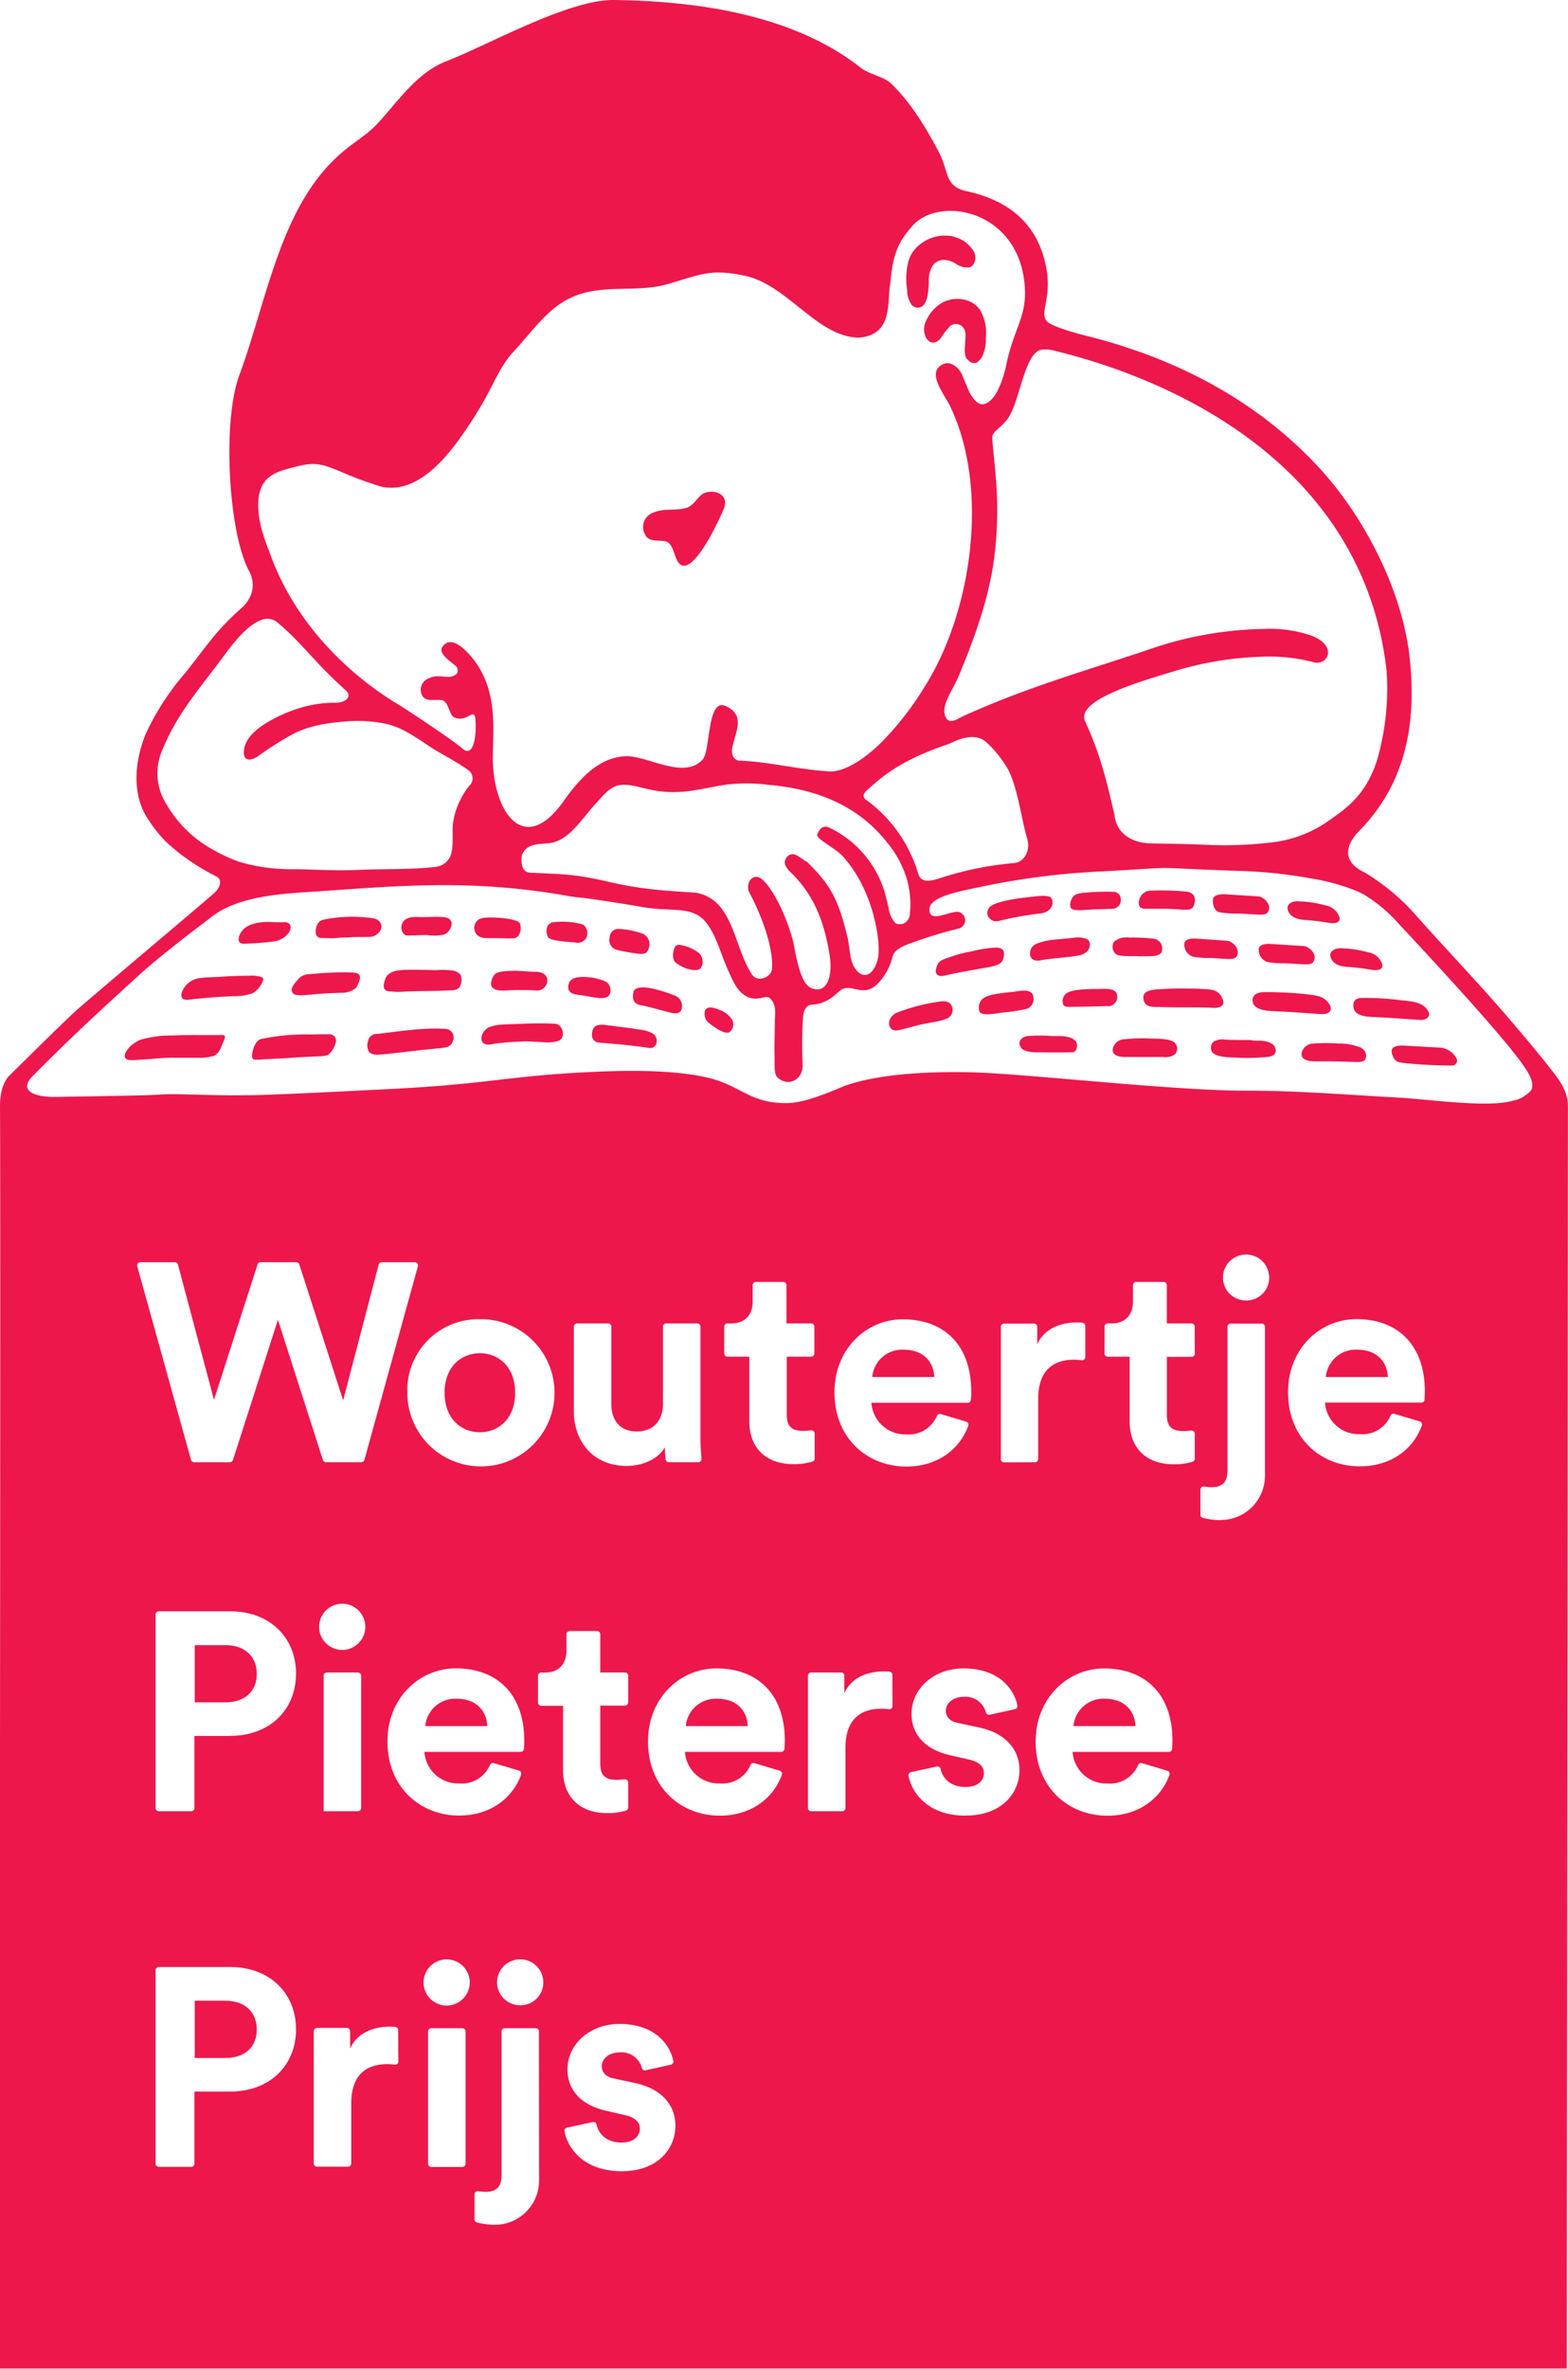 <svg id="Layer_1" data-name="Layer 1" xmlns="http://www.w3.org/2000/svg" viewBox="0 0 281.01 424.39"><defs><style>.cls-1{fill:#ed174c;}</style></defs><title>Artboard 1</title><path class="cls-1" d="M119.27,97c1.59.35,1.46,3.25,2.66,4.14,2.47,1.83,7.08-8.2,7.82-10.08.81-2.07-1-3.38-3.22-2.83-1.35.34-2,2.22-3.35,2.7-1.93.68-4.15,0-6.3,1a2.69,2.69,0,0,0-1.35,3.67C116.15,97.24,117.91,96.68,119.27,97Z"/><path class="cls-1" d="M168.9,54.21a7,7,0,0,0-3,3.44,3.35,3.35,0,0,0,.13,3c.88,1.21,2,.79,2.76-.33a11.93,11.93,0,0,1,1.49-1.91,1.67,1.67,0,0,1,2.68,1c.3,1.09-.45,4,.29,4.86,1.15,1.28,2,.93,2.81-.45a7.33,7.33,0,0,0,.62-2.62c0-.26,0-.52,0-.77a8.14,8.14,0,0,0-1-4.84,4.59,4.59,0,0,0-2.92-1.91A5.73,5.73,0,0,0,168.9,54.21Z"/><path class="cls-1" d="M163.37,54.6a1.44,1.44,0,0,0,1.51.47c.67-.17,1.06-1,1.28-1.71a16.39,16.39,0,0,0,.29-3.37,4.72,4.72,0,0,1,.9-2.68c1.24-1.16,2.63-.78,3.84-.14a3.57,3.57,0,0,0,2.51.74c1.07-.26,1.42-1.93.77-2.95a6.43,6.43,0,0,0-1.78-1.81,8.8,8.8,0,0,0-1.89-.79,7.11,7.11,0,0,0-6.34,1.79,5.67,5.67,0,0,0-1.76,3.08,12.75,12.75,0,0,0-.12,4.73A4.41,4.41,0,0,0,163.37,54.6Z"/><path class="cls-1" d="M258.33,187.71c-1.34-.08-4.46-.24-5.83-.33s-4.16-.4-2.67,2.27c.42.75,1.58.77,2.26.85a81.4,81.4,0,0,0,8.23.4.87.87,0,0,0,.63-1.4A3.75,3.75,0,0,0,258.33,187.71Z"/><path class="cls-1" d="M244.16,187.89a2.36,2.36,0,0,0-.33-.23l-.06,0a9.71,9.71,0,0,0-3.91-.69,29.06,29.06,0,0,0-4.46,0,2.16,2.16,0,0,0-2.05,1.41c-.59,1.78,1.84,1.78,2.46,1.78,1,0,1.45,0,2.41,0,1.13,0,3.31.06,4.48.1.65,0,1.49.09,1.9-.34A1.5,1.5,0,0,0,244.16,187.89Z"/><path class="cls-1" d="M225.17,186.45c-1,0-.63-.12-1.59-.12-1.13,0-2.92,0-4.07-.07a3,3,0,0,0-2,.36,1.45,1.45,0,0,0-.18,2,1.51,1.51,0,0,0,.26.23l.05,0c1.09.64,3.07.58,4.33.66a38.63,38.63,0,0,0,5.16-.14c.69-.06,1.63-.31,1.49-1.36C228.38,186.41,225.83,186.44,225.17,186.45Z"/><path class="cls-1" d="M210.34,186.64l-.05,0c-1.1-.62-3.08-.52-4.34-.58a29.05,29.05,0,0,0-4.46.14,2.16,2.16,0,0,0-2,1.46c-.54,1.79,1.88,1.73,2.5,1.71,1,0,1.45,0,2.41,0,1.13,0,2.92,0,4.07,0a3,3,0,0,0,2-.39,1.45,1.45,0,0,0,.14-2.05A1.5,1.5,0,0,0,210.34,186.64Z"/><path class="cls-1" d="M225.61,169.86a2.26,2.26,0,0,0,1.54,2.5,15,15,0,0,0,3,.22c.72,0,3.31.22,4,.19.49,0,1.11-.06,1.35-.67.52-1.31-1-2.55-1.82-2.6l-6.16-.39C226.75,169.07,225.78,169.28,225.61,169.86Z"/><path class="cls-1" d="M212.27,168.91a2.26,2.26,0,0,0,1.54,2.5,15,15,0,0,0,3,.22c.72,0,2.85.22,3.57.19.49,0,1.11-.06,1.35-.67.52-1.31-1-2.55-1.82-2.6s-4.76-.34-5.69-.39S212.44,168.33,212.27,168.91Z"/><path class="cls-1" d="M199.43,169.27s0,0,0,.05a1.6,1.6,0,0,0,.67,1.69c.81.42,2.81.25,3.65.3s2,0,2.69,0c.49,0,1.5-.16,1.74-.75a1.77,1.77,0,0,0-1.33-2.37,33,33,0,0,0-4.49-.21,3.54,3.54,0,0,0-2.61.65A1,1,0,0,0,199.43,169.27Z"/><path class="cls-1" d="M81.28,173.91a15.43,15.43,0,0,0-3.17-.09c-5.55-.14-7.33-.16-8.35.64a1.82,1.82,0,0,0-.63.72c-.46,1.13-.6,2.17.34,2.39a13.71,13.71,0,0,0,2.8.1c2.09-.11,3.39-.09,5.74-.14.74,0,1.57-.05,2.31-.08.55,0,1.57,0,2-.54l0,0a2.5,2.5,0,0,0,.21-2.29A2.4,2.4,0,0,0,81.28,173.91Z"/><path class="cls-1" d="M47.19,175.5a.44.44,0,0,0-.3-.42,5.42,5.42,0,0,0-2.24-.26c-2,0-3.63.07-5.49.21-.85.06-2.14.05-3.17.19a3.94,3.94,0,0,0-2.54,1.19c-.7.69-1.38,2.15-.59,2.59a1.48,1.48,0,0,0,.89.11c2.76-.3,5.48-.54,8.16-.63a9.83,9.83,0,0,0,3.36-.53A4.29,4.29,0,0,0,47.19,175.5Z"/><path class="cls-1" d="M62.32,174.22c-.87-.06-4.76.09-5.62.21-.39.05-1.4.08-1.78.17a2.45,2.45,0,0,0-1.54.91c-.62.77-1.53,1.61-.89,2.43.52.67,2.58.28,4.92.11,1.58-.12,2.89-.15,3.67-.18a4.12,4.12,0,0,0,2.61-.77c.35-.32,1.09-1.84.72-2.4S63,174.27,62.32,174.22Z"/><path class="cls-1" d="M72.53,167.48a.92.92,0,0,0,.51.13c1.14,0,2.28-.09,3.41-.09a8.87,8.87,0,0,0,3.14-.08c1.23-.45,2.34-2.95-.13-3.13-1.3-.09-2.61,0-3.91,0-1,0-2.28-.17-3.11.61A1.74,1.74,0,0,0,72.53,167.48Z"/><path class="cls-1" d="M59.21,185.3c-1.13,0-2.26,0-3.39.05a38.25,38.25,0,0,0-9,.8c-.9.22-1.41,1.4-1.59,2.47s.14,1.26.62,1.23l.83,0c2.16-.18,3.44-.16,5.61-.34,1.64-.13,3-.15,4.65-.25a6.07,6.07,0,0,0,1.85-.25,4.2,4.2,0,0,0,1.36-2.17A1.16,1.16,0,0,0,59.21,185.3Z"/><path class="cls-1" d="M80,184.36c-4.3-.39-10.52.75-12.52.88a1.58,1.58,0,0,0-1.55,1.41,2.17,2.17,0,0,0,.3,1.92,2,2,0,0,0,1.09.38c1,.12,7.45-.81,11.34-1.13.27,0,.62-.07,1.21-.17a1.66,1.66,0,0,0,1.33-1.24A1.51,1.51,0,0,0,80,184.36Z"/><path class="cls-1" d="M116.8,185.08c-1.26-.66-2.28-.56-3.59-.84l-3.93-.5c-1.39-.15-3.23-.65-3.19,1.81a1.32,1.32,0,0,0,1,1.21l.82.09c3,.23,5.21.44,8.41.9,1.57.23,1.69-1.78.86-2.42A2.65,2.65,0,0,0,116.8,185.08Z"/><path class="cls-1" d="M121,178.39c-3.36-1.31-6.74-2.12-7.43-.83-.37,1.39-.05,2.34,1.33,2.55.89.13,3.28.81,5.18,1.3,1.36.35,2.07.06,2.14-1A2,2,0,0,0,121,178.39Z"/><path class="cls-1" d="M99.58,183.43a59.06,59.06,0,0,0-6.09,0h-.24c-1.7.14-4-.06-5.6.62s-2.19,3.5.37,3.06l.49-.1a50,50,0,0,1,5-.41c1.21-.08,2.42.07,3.62.1a6.94,6.94,0,0,0,3-.23C101.45,185.92,100.88,183.59,99.58,183.43Z"/><path class="cls-1" d="M109.41,177.4a1.74,1.74,0,0,0-1-1.61,10.49,10.49,0,0,0-3.49-.74c-1.63-.09-2.7.26-3,1.19-.37,1.42.47,1.84,1.71,2C106.37,178.55,109.43,179.75,109.41,177.4Z"/><path class="cls-1" d="M121.72,169.27a.79.79,0,0,0-.52.14c-.62.43-.85,2.46-.16,3a6.16,6.16,0,0,0,3.31,1.39c.39,0,.94,0,1.22-.33a2.12,2.12,0,0,0-.32-2.73A7.6,7.6,0,0,0,121.72,169.27Z"/><path class="cls-1" d="M104.95,168.22a1.88,1.88,0,0,0-.45-2.57,13.3,13.3,0,0,0-5.58-.38,1.46,1.46,0,0,0-.73.53,1.14,1.14,0,0,0-.13.31,2.21,2.21,0,0,0,.14,1.76c.39.79,4.22.89,4.92,1A1.8,1.8,0,0,0,104.95,168.22Z"/><path class="cls-1" d="M110.75,170.23a33.35,33.35,0,0,0,4,.68c1,0,1.33-.24,1.56-1.21a2,2,0,0,0-1.28-2.47,14.57,14.57,0,0,0-4.13-.8,1.56,1.56,0,0,0-1.64,1.54A1.81,1.81,0,0,0,110.75,170.23Z"/><path class="cls-1" d="M68,165.09a2,2,0,0,0-1.12-.56,25.6,25.6,0,0,0-8.76.21,1.93,1.93,0,0,0-.88.38,2.59,2.59,0,0,0-.61,2.28c.33.69.64.64,1.47.67.06,0,1.77.06,2.07,0,1-.11,1.54-.07,2.53-.15s2.77,0,3.77-.08C67.6,167.74,69.05,166.32,68,165.09Z"/><path class="cls-1" d="M39.63,185.43c-2.55.07-5.91-.05-8.6.09a20.31,20.31,0,0,0-5.85.76A6,6,0,0,0,23,187.83c-.35.46-.87,1.21-.54,1.72s1.19.41,2.88.3c2-.12,4-.38,6-.34,2.38,0,5,0,5,0a8.6,8.6,0,0,0,2.08-.37,3.07,3.07,0,0,0,1.15-1.35C40.24,186,40.82,185.4,39.63,185.43Z"/><path class="cls-1" d="M44,169.07,45.6,169c1.25-.08,2.51-.18,3.8-.38A3.84,3.84,0,0,0,51.82,167c.71-1.17-.08-1.83-.86-1.78-1.89.13-3.55-.33-5.63.33a4.11,4.11,0,0,0-1.76,1c-.73.77-1.11,2-.52,2.38A1.52,1.52,0,0,0,44,169.07Z"/><path class="cls-1" d="M88.08,175.72c-.38,1.35.67,1.87,2.57,1.74a43.37,43.37,0,0,1,5.51,0c1.59.12,2.72-2,1.27-3a2.45,2.45,0,0,0-1.41-.34c-.84,0-2.87-.2-3.72-.19C89.29,174,88.54,174.09,88.08,175.72Z"/><path class="cls-1" d="M90.16,168.1a16.93,16.93,0,0,0,2,0,1.21,1.21,0,0,0,.81-.54,2.48,2.48,0,0,0,.22-2.09c-.37-1-5.4-1.25-6.63-1A1.75,1.75,0,0,0,85,166.32c.11,1.44,1.23,1.73,2.28,1.75C88.06,168.09,89.34,168.07,90.16,168.1Z"/><path class="cls-1" d="M129.11,181c-.25-.11-.61-.25-.84-.32-1-.32-2-.27-2,.86,0,1.32.58,1.64,2,2.63.5.36,1.78,1.06,2.4.8a1.74,1.74,0,0,0,.48-2.36A4.43,4.43,0,0,0,129.11,181Z"/><path class="cls-1" d="M254.44,182.73c1.15.07,2.15-.55,1.42-1.73-1.06-1.7-3.62-1.61-5.32-1.86a51.93,51.93,0,0,0-6.33-.35c-1.1,0-1.82.39-1.64,1.69.24,1.72,2.76,1.69,4,1.75,2.73.13,5,.32,7.74.49Z"/><path class="cls-1" d="M236.84,181.69c1.15.07,2.15-.55,1.42-1.73-1.06-1.7-2.69-1.61-4.4-1.86a68.18,68.18,0,0,0-7.26-.35c-1.1,0-2.28.39-2.11,1.69.24,1.72,3.22,1.69,4.42,1.75,2.73.13,5,.32,7.74.49Z"/><path class="cls-1" d="M217.4,180.57c1.15.07,2.22-.36,1.74-1.53-.68-1.68-1.83-1.78-3.56-1.85a64.89,64.89,0,0,0-8.55.1c-1.09.13-2.28.39-2.11,1.69.24,1.72,2,1.38,3.18,1.44,2.73.13,6.39,0,9.12.14Z"/><path class="cls-1" d="M238.5,171.59c.44,1.31,2,1.59,3.08,1.65a42,42,0,0,1,4.24.51c1.43.21,2.1-.18,1.9-1a3.18,3.18,0,0,0-2.47-2.12,21.4,21.4,0,0,0-4.82-.74C239.42,169.84,238.06,170.29,238.5,171.59Z"/><path class="cls-1" d="M168.17,179.48a34,34,0,0,0-7.55,2,2.32,2.32,0,0,0-1.16,1.21c-.41,1.12.22,2.13,1.44,1.9,1.55-.3,2.5-.65,4-1,.77-.19,2.13-.4,2.9-.56a8.51,8.51,0,0,0,2.05-.61,1.68,1.68,0,0,0,.47-2.57C169.91,179.45,169.4,179.28,168.17,179.48Z"/><path class="cls-1" d="M179.77,171.85c.51-1.69-.22-2-1.14-2.08a20.36,20.36,0,0,0-4.47.68,20.9,20.9,0,0,0-3.83,1c-.79.29-2,.51-2.34,1.42-.56,1.3-.28,2,.82,2a8.84,8.84,0,0,0,1.33-.28c1.62-.34,4.28-.83,5.94-1.11C178,173.16,179.45,172.92,179.77,171.85Z"/><path class="cls-1" d="M200,177.78c-.63-.81-2.36-.58-3.41-.59-1.79,0-5,.06-5.71,1a1.76,1.76,0,0,0-.32,1.83c.3.43.65.37,1.49.36,2.44,0,4-.07,6.33-.12A1.65,1.65,0,0,0,200,177.78Z"/><path class="cls-1" d="M192.57,168c-1.2.14-2.77.25-4,.39a10.38,10.38,0,0,0-3.07.81,1.9,1.9,0,0,0-.9,1.84c.1,1,1.07,1.2,2,1s2.8-.37,3.88-.48l1.28-.14c.57-.07,1.15-.16,1.72-.26a3,3,0,0,0,1.06-.48c.9-.56,1.09-2,.25-2.43A4.23,4.23,0,0,0,192.57,168Z"/><path class="cls-1" d="M218.63,163.46a18.84,18.84,0,0,0,3.36.22c.72,0,3.31.22,4,.19.49,0,1.11-.06,1.35-.67.52-1.31-1-2.55-1.82-2.6l-6.16-.39c-.8,0-1.77.16-1.94.75C217.23,161.73,217.5,163.24,218.63,163.46Z"/><path class="cls-1" d="M205.29,162.82c.92,0,2.77,0,3.62,0,1.39,0,2.93.21,3.66.17.49,0,1.12-.08,1.36-.69.52-1.31.13-2.4-1.32-2.55a43.82,43.82,0,0,0-6.19-.18,2.15,2.15,0,0,0-2.14,1.31C204,161.63,203.81,162.84,205.29,162.82Z"/><path class="cls-1" d="M192.26,162.93c.69.29,2.26.06,3.91,0,.73,0,2.25-.08,3-.09a1.69,1.69,0,0,0,1.53-.82c.52-1.28-.22-2.16-1-2.23a40.32,40.32,0,0,0-4.93.12,6.7,6.7,0,0,0-1.9.32,1.61,1.61,0,0,0-.82.85C191.69,161.9,191.64,162.68,192.26,162.93Z"/><path class="cls-1" d="M233.91,164.83a41.94,41.94,0,0,1,4.24.51c1.43.21,2.1-.18,1.9-1a3.18,3.18,0,0,0-2.47-2.12,21.4,21.4,0,0,0-4.82-.74c-1-.09-2.36.36-1.93,1.66S232.85,164.77,233.91,164.83Z"/><path class="cls-1" d="M179,165a60.16,60.16,0,0,1,7.32-1.33c1.47-.1,2.67-1.12,2.2-2.59-.27-.84-2.19-.59-4.75-.28-1.59.19-4.57.6-5.91,1.37A1.54,1.54,0,0,0,177,164,1.68,1.68,0,0,0,179,165Z"/><path class="cls-1" d="M188.49,185.62a27.55,27.55,0,0,0-4.32,0c-1.1.18-1.91,1-1.19,2.08.43.66,1.78.82,2.53.83,0,0,4.09.06,6.63,0,1,0,1-1.53.68-1.94C191.84,185.4,189.69,185.66,188.49,185.62Z"/><path class="cls-1" d="M185.2,178.67c-.11-1.63-2.31-1.15-3.35-1-3.18.32-5.15.57-5.95,1.48a2.24,2.24,0,0,0-.35,2.15c.61.81,3.13.22,4,.13a35,35,0,0,0,4.28-.64A1.81,1.81,0,0,0,185.2,178.67Z"/><path class="cls-1" d="M86,256.61c3.29,0,6.32-2.38,6.32-7.08s-3-7.08-6.32-7.08-6.32,2.38-6.32,7.08S82.69,256.61,86,256.61Z"/><path class="cls-1" d="M128.47,304.35a5.38,5.38,0,0,0-5.56,4.9H134C133.93,306.78,132.31,304.35,128.47,304.35Z"/><path class="cls-1" d="M281,198.32c0-3.09-1.68-5-3.7-7.57s-6.41-7.8-9.83-11.66c-4.08-4.6-9.39-10.24-13.4-14.75a39.18,39.18,0,0,0-9.46-8c-4.88-2.3-2.75-5.69-1.07-7.41,7.19-7.33,10.55-17,9.13-30.79-1.3-12.57-8.4-25.76-16.09-34.15-11.39-12.43-26-19.71-40.89-23.57-1.29-.33-7.51-1.83-8.18-3-1.16-1.44,1-4.06,0-9.41-1.66-8.93-8-12.38-14.3-13.76-4-.88-3.06-3.44-5-7.09-2.38-4.5-5.05-8.86-8.53-12.21-1.29-1.24-4-1.66-5.41-2.8C142.1,2.53,124.64.18,110,0c-8.11-.1-22.5,8.06-30.08,11-5.13,2-8.38,6.89-12.19,11.06-1.83,2-4.1,3.29-6.13,5C50.32,36.36,48,53.39,42.87,67.28c-3.07,8.33-1.9,28.22,1.75,35,.25.46,2.07,3.7-1.53,6.84-4.44,3.89-6.2,6.85-9.85,11.39a46.68,46.68,0,0,0-7.1,10.93c-2,4.84-2.6,10.92.41,15.35a24.2,24.2,0,0,0,3.4,4.22,38.59,38.59,0,0,0,8.79,6c1.27.6.63,2.17-.44,3.08C33.78,164,17.74,177.47,13.9,180.84,12,182.48,4.44,190,1.7,192.69.08,194.31,0,197.3,0,198c.15,29.6-.13,176.67,0,226.35H280.79ZM186.71,62.65a6.2,6.2,0,0,1,2.26.18c25.29,6.2,55.65,22.78,59.53,57.38A46.33,46.33,0,0,1,246.85,136c-2.06,6.62-5.76,8.93-8.8,11.1a22.06,22.06,0,0,1-9.52,3.75,70.22,70.22,0,0,1-11.62.54c-3.55-.17-7-.22-10.59-.28-3.74-.07-6.28-2-6.58-5.08-1.52-6.58-2.6-10.94-5.28-16.82-1.74-3.81,10.22-7.19,15.59-8.84a60.3,60.3,0,0,1,16.07-2.71,31.3,31.3,0,0,1,9.34,1c2.46.65,4.41-2.94-.48-4.8a23.1,23.1,0,0,0-8.45-1.18,66.07,66.07,0,0,0-20.62,3.68c-11.69,3.94-22,6.8-33.4,12-.71.33-2.08,1.33-2.79.48-1.55-1.87,1-5.12,2-7.51,2.79-6.61,5.56-14.18,6.46-21.44a67.5,67.5,0,0,0,.49-11.07c-.14-3.46-.62-7.45-.85-10.21-.12-1.41,1.52-1.74,2.89-3.76C182.82,71.72,183.66,63,186.71,62.65ZM151.54,154c5.11,6,6.33,14.91,5.83,17.51s-2.09,4-3.58,2.64-1.38-3.53-1.83-5.91c-1.66-7-3-9.61-7.39-13.88-1.21-.55-2.22-2-3.43-.94-1.21,1.28.12,2.45.88,3.18,4.54,4.57,5.93,9.9,6.71,14.86.49,3.68-.64,6.78-3.43,5.52-1.75-.79-2.47-4.87-3.06-7.81-.67-3.3-3.18-9.38-5.58-11.56-1.44-1.31-2.9.13-2.53,1.84.13.58.84,1.47,2.2,4.85,1.53,3.81,2.24,7.24,2,9.43-.15,1.28-2.47,2.38-3.53.91-3.33-4.94-3.27-13.42-10-14.68-4.39-.37-9.18-.38-16.46-2.14-5.75-1.28-7.47-1.16-13.47-1.48-1.36-.18-1.51-1.65-1.36-3.11,1.11-2.68,4-1.72,5.95-2.39,3-1,4.89-4.24,7.16-6.69,1.09-1.18,2.18-2.63,3.58-3.24,1.64-.72,3.87,0,5.55.39a20.51,20.51,0,0,0,7.38.47c2.39-.27,4.74-.86,7.12-1.21a31.14,31.14,0,0,1,7.43.05c7.84.68,15.73,3.23,21.35,10.39a18.91,18.91,0,0,1,3.43,6.28,16.5,16.5,0,0,1,.61,6.36,2.06,2.06,0,0,1-1.08,1.81c-.39.17-1.33.21-1.58-.13a5.18,5.18,0,0,1-1.17-2.65c-.07-.34-.56-2.46-.68-2.79A18.85,18.85,0,0,0,149,148.47c-1-.56-1.85-.59-2.46.87C145.77,150.26,150.17,152,151.54,154Zm3.86-10.55c-1.51-1,.1-1.92.86-2.65,4.08-3.66,8.12-5.56,14-7.6,1.81-.91,4.62-1.91,6.44-.27a19.85,19.85,0,0,1,4,5c1.77,3.53,2.26,8.52,3.42,12.44.57,2-.57,4.07-2.3,4.25a59.36,59.36,0,0,0-13.16,2.65c-1.56.5-3.54,1.14-4.09-.7A25.12,25.12,0,0,0,155.4,143.43ZM46.34,89.32a8,8,0,0,1,.15-.93c.81-3.55,3.86-4.07,6.72-4.82,3.4-.89,4.73-.34,8,1a67.7,67.7,0,0,0,7,2.59c5.41,1.28,10.08-3.13,13.51-7.68a73.86,73.86,0,0,0,5-7.65c1.64-2.86,3-6.31,5.15-8.64,3.53-3.78,6.06-7.7,10.19-9.73,5.68-2.79,11.84-.88,17.63-2.57,6-1.75,7.66-2.76,13.73-1.5,7.74,1.6,13.06,11.1,20.59,11.1,6.18-.55,4.92-6.59,5.52-9.52.46-5.31,1.31-7.5,4.08-10.6,4.84-5.29,18.7-2.77,20,10.41.59,5.87-1.86,7.76-3.28,14.62a18.91,18.91,0,0,1-1.6,4.7c-.87,1.65-2.48,3.19-3.85,1.77a4.91,4.91,0,0,1-.93-1.24,5.5,5.5,0,0,1-.55-1.13c-.31-.83-.64-1.42-1-2.44-.63-1.22-2.06-2.57-3.59-1.7-2.78,1.44.49,5.39,1.45,7.38,7.15,14.89,3.9,37-4.6,50.38a55,55,0,0,1-7.62,9.8c-2.32,2.33-6.28,5.49-9.54,5.28-5.25-.32-10.4-1.64-15.65-1.91a1.43,1.43,0,0,1-1.61-1.23,2.56,2.56,0,0,1,0-1.1c.51-2.79,2.45-5.71-1.08-7.42s-2.74,7.87-4.24,9.54c-3.38,3.75-10.13-.87-14-.59-4.73.35-8.06,4-11,8.16-7.09,9.92-12.55,1.69-12.6-7.76,0-5.4,1.23-13.5-5-19.43-1.47-1.41-3-2-4-.62-.95,1.24,1.61,2.79,2.4,3.52l.11.11c.22.34.33,1-.08,1.34-1.52,1.12-2.93-.26-4.91.73a2.16,2.16,0,0,0-1.21,3c.58,1.28,2.2.73,3.45.89,1.47.19,1.27,2.77,2.49,3.18,2.24.76,3.3-1.78,3.62.07.29,3.89-.53,7-2.29,5.45s-10.28-7.19-11.68-8c-8.61-5.23-18.51-14.43-23-27.42C47.07,95.86,46,92.48,46.34,89.32Zm-8.18,62.91A21.63,21.63,0,0,1,29.78,144a10.28,10.28,0,0,1-.61-9.79c2.6-6.45,6.91-11.21,10.79-16.49,1.88-2.56,6.57-8.95,9.81-6.16,4.69,4,6.48,7,12.06,12,1.54,1.37-.08,2.31-1.54,2.35a21.24,21.24,0,0,0-5.31.59,26.71,26.71,0,0,0-6.9,2.82c-1.65.95-3.89,2.61-4.3,4.72s.73,2.55,2.43,1.47a57.1,57.1,0,0,1,6.15-3.92c3.19-1.66,6.32-2.06,9.8-2.35a25.18,25.18,0,0,1,7,.44c2.76.62,4.91,2.11,7.74,4,2.39,1.57,4.89,2.72,7.21,4.44a1.83,1.83,0,0,1,.29,2.33,12.46,12.46,0,0,0-1.93,2.91,13.41,13.41,0,0,0-1.31,4.31c-.12,1.51.09,3.13-.18,4.66a3.27,3.27,0,0,1-3.09,3c-4.22.49-9.29.33-13.64.52-4.83.22-8.26-.14-12.46-.12a32.36,32.36,0,0,1-8.87-1.31A28.29,28.29,0,0,1,38.16,152.23Zm-13,73.91h6.17a.58.58,0,0,1,.56.43l6.46,24.23,7.81-24.26a.58.58,0,0,1,.55-.4h6.38a.58.58,0,0,1,.55.4l7.86,24.36,6.36-24.33a.58.58,0,0,1,.56-.43h5.91a.58.58,0,0,1,.56.74l-9.58,34.67a.58.58,0,0,1-.56.43H58.42a.58.58,0,0,1-.55-.4l-8.06-25.12-8.06,25.12a.58.58,0,0,1-.55.4H34.79a.58.58,0,0,1-.56-.43l-9.63-34.67A.58.58,0,0,1,25.15,226.14ZM86,236.35a13.19,13.19,0,1,1-13,13.19A12.74,12.74,0,0,1,86,236.35ZM61.33,295.61a4.14,4.14,0,1,1,4.14-4.09A4.15,4.15,0,0,1,61.33,295.61Zm3.39,4.62v23.7a.58.58,0,0,1-.58.58H58V300.23a.58.58,0,0,1,.58-.58h5.56A.58.58,0,0,1,64.72,300.23Zm-23.45,74.5H34.85v12.91a.58.58,0,0,1-.58.58H28.46a.58.58,0,0,1-.58-.58V353a.58.58,0,0,1,.58-.58H41.27c7.08,0,11.78,4.7,11.78,11.17S48.34,374.73,41.27,374.73Zm0-63.71H34.85v12.91a.58.58,0,0,1-.58.58H28.46a.58.58,0,0,1-.58-.58V289.27a.58.58,0,0,1,.58-.58H41.27c7.08,0,11.78,4.7,11.78,11.17S48.34,311,41.27,311Zm30.12,58.32a.58.58,0,0,1-.66.57,10,10,0,0,0-1.36-.09c-3.44,0-6.42,1.67-6.42,7v10.79a.58.58,0,0,1-.58.58H56.81a.58.58,0,0,1-.58-.58v-23.7a.58.58,0,0,1,.58-.58h5.36a.58.58,0,0,1,.58.58V367c1.52-3.29,5-3.89,7.08-3.89.36,0,.7,0,1,.05a.58.58,0,0,1,.53.58ZM69.44,312c0-7.93,5.86-13.09,12.23-13.09,7.68,0,12.28,4.9,12.28,12.89,0,.56,0,1.13-.06,1.53a.58.58,0,0,1-.58.54H76.06a6.06,6.06,0,0,0,6.27,5.66,5.47,5.47,0,0,0,5.48-3.33.57.57,0,0,1,.69-.31L93,317.22a.58.58,0,0,1,.39.74c-1.43,4-5.29,7.32-11.14,7.32C75.46,325.28,69.44,320.37,69.44,312Zm14,75.66a.58.58,0,0,1-.58.58H77.3a.58.58,0,0,1-.58-.58v-23.7a.58.58,0,0,1,.58-.58h5.56a.58.58,0,0,1,.58.58Zm-3.39-28.33a4.14,4.14,0,1,1,4.14-4.09A4.15,4.15,0,0,1,80.06,359.32ZM96.61,390.6a7.93,7.93,0,0,1-7.91,8,13,13,0,0,1-3.23-.41.58.58,0,0,1-.43-.56v-4.48a.58.58,0,0,1,.68-.57,8.24,8.24,0,0,0,1.39.11c2,0,2.78-1.11,2.78-2.93v-25.8a.58.58,0,0,1,.58-.58H96a.58.58,0,0,1,.58.58Zm-3.39-31.33a4.12,4.12,0,0,1-4.14-4.09,4.14,4.14,0,1,1,8.29,0A4.09,4.09,0,0,1,93.22,359.27ZM97,305.62a.58.58,0,0,1-.58-.58v-4.8a.58.58,0,0,1,.58-.58h.68c2.63,0,3.84-1.72,3.84-3.94V292.8a.58.58,0,0,1,.58-.58H107a.58.58,0,0,1,.58.58v6.85H112a.58.58,0,0,1,.58.58V305a.58.58,0,0,1-.58.58h-4.42V316c0,2.17,1,2.88,2.93,2.88a12.26,12.26,0,0,0,1.42-.09.58.58,0,0,1,.65.58v4.46a.57.57,0,0,1-.39.55,10.9,10.9,0,0,1-3.4.46c-4.85,0-7.88-2.88-7.88-7.68V305.62Zm17.11-49.15c3,0,4.7-2,4.7-4.9V237.69a.58.58,0,0,1,.58-.58h5.56a.58.58,0,0,1,.58.58v19.79c0,1.53.1,2.92.19,3.87a.58.58,0,0,1-.58.63h-5.27a.58.58,0,0,1-.58-.51,19.81,19.81,0,0,1-.13-2.17c-1.36,2.32-4.25,3.34-6.87,3.34-6,0-9.45-4.4-9.45-9.8V237.69a.58.58,0,0,1,.58-.58h5.56a.58.58,0,0,1,.58.58v13.77C109.52,254.24,110.94,256.46,114.07,256.46ZM111.44,389c-7,0-9.71-4.26-10.28-7.12a.58.58,0,0,1,.45-.68l4.62-1a.58.58,0,0,1,.69.45c.37,1.73,1.82,3.21,4.46,3.21,2.22,0,3.29-1.16,3.29-2.48,0-1.11-.76-2-2.68-2.43l-3.29-.76c-4.8-1.06-7-3.94-7-7.43,0-4.45,3.94-8.14,9.3-8.14,6.6,0,9.11,3.92,9.67,6.62a.58.58,0,0,1-.45.68l-4.5,1a.58.58,0,0,1-.69-.42,3.78,3.78,0,0,0-4-2.79c-1.77,0-3.18,1.06-3.18,2.48,0,1.21.91,2,2.27,2.22l3.54.76c4.9,1,7.38,4,7.38,7.63C121.09,384.84,118,389,111.44,389Zm29.15-75.67a.58.58,0,0,1-.58.54H122.76a6.06,6.06,0,0,0,6.27,5.66,5.47,5.47,0,0,0,5.48-3.33.57.57,0,0,1,.69-.31l4.53,1.35a.58.58,0,0,1,.39.74c-1.43,4-5.29,7.32-11.14,7.32-6.82,0-12.84-4.9-12.84-13.29,0-7.93,5.86-13.09,12.23-13.09,7.68,0,12.28,4.9,12.28,12.89C140.65,312.34,140.62,312.91,140.59,313.31Zm-6.3-58.67V243.07h-3.92a.58.58,0,0,1-.58-.58v-4.8a.58.58,0,0,1,.58-.58h.68c2.63,0,3.84-1.72,3.84-3.94v-2.91a.58.58,0,0,1,.58-.58h4.9a.58.58,0,0,1,.58.58v6.85h4.42a.58.58,0,0,1,.58.58v4.8a.58.58,0,0,1-.58.58H141v10.41c0,2.17,1,2.88,2.93,2.88a12.27,12.27,0,0,0,1.42-.09.58.58,0,0,1,.65.58v4.46a.57.57,0,0,1-.39.55,10.9,10.9,0,0,1-3.4.46C137.32,262.33,134.29,259.45,134.29,254.64Zm25.67,51a.58.58,0,0,1-.66.57,10,10,0,0,0-1.36-.09c-3.44,0-6.42,1.67-6.42,7v10.79a.58.58,0,0,1-.58.58h-5.56a.58.58,0,0,1-.58-.58v-23.7a.58.58,0,0,1,.58-.58h5.36a.58.58,0,0,1,.58.58v3.11c1.52-3.29,5-3.89,7.08-3.89.36,0,.7,0,1,.05a.58.58,0,0,1,.53.58Zm-10.41-56.2c0-7.93,5.86-13.09,12.23-13.09,7.68,0,12.28,4.9,12.28,12.89,0,.56,0,1.13-.06,1.53a.58.58,0,0,1-.58.54H156.17a6.06,6.06,0,0,0,6.27,5.66,5.47,5.47,0,0,0,5.48-3.33.57.57,0,0,1,.69-.31l4.53,1.35a.58.58,0,0,1,.39.74c-1.43,4-5.29,7.32-11.14,7.32C155.56,262.73,149.55,257.83,149.55,249.44Zm23.55,75.84c-7,0-9.71-4.26-10.28-7.12a.58.58,0,0,1,.45-.68l4.62-1a.58.58,0,0,1,.69.45c.37,1.73,1.82,3.21,4.46,3.21,2.22,0,3.29-1.16,3.29-2.48,0-1.11-.76-2-2.68-2.43l-3.29-.76c-4.8-1.06-7-3.94-7-7.43,0-4.45,3.94-8.14,9.3-8.14,6.6,0,9.11,3.92,9.67,6.62a.58.58,0,0,1-.45.68l-4.5,1a.58.58,0,0,1-.69-.42,3.78,3.78,0,0,0-4-2.79c-1.77,0-3.18,1.06-3.18,2.48,0,1.21.91,2,2.27,2.22l3.54.76c4.9,1,7.38,4,7.38,7.63C182.75,321.13,179.62,325.28,173.1,325.28Zm6.85-63.3a.58.58,0,0,1-.58-.58v-23.7a.58.58,0,0,1,.58-.58h5.36a.58.58,0,0,1,.58.58v3.11c1.52-3.29,5-3.89,7.08-3.89.36,0,.7,0,1,.05a.58.58,0,0,1,.53.58v5.56a.58.58,0,0,1-.66.57,10,10,0,0,0-1.36-.09c-3.44,0-6.42,1.67-6.42,7v10.79a.58.58,0,0,1-.58.58Zm30.11,51.34a.58.58,0,0,1-.58.54H192.23a6.06,6.06,0,0,0,6.27,5.66,5.47,5.47,0,0,0,5.48-3.33.57.57,0,0,1,.69-.31l4.53,1.35a.58.58,0,0,1,.39.74c-1.43,4-5.29,7.32-11.14,7.32-6.82,0-12.84-4.9-12.84-13.29,0-7.93,5.86-13.09,12.23-13.09,7.68,0,12.28,4.9,12.28,12.89C210.12,312.34,210.09,312.91,210.06,313.31Zm4.06-70.82a.58.58,0,0,1-.58.58h-4.42v10.41c0,2.17,1,2.88,2.93,2.88a12.28,12.28,0,0,0,1.42-.09.58.58,0,0,1,.65.58v4.46a.57.57,0,0,1-.39.55,10.9,10.9,0,0,1-3.4.46c-4.85,0-7.88-2.88-7.88-7.68V243.07h-3.92a.58.58,0,0,1-.58-.58v-4.8a.58.58,0,0,1,.58-.58h.68c2.63,0,3.84-1.72,3.84-3.94v-2.91a.58.58,0,0,1,.58-.58h4.9a.58.58,0,0,1,.58.58v6.85h4.42a.58.58,0,0,1,.58.58Zm4.68,29.84a13,13,0,0,1-3.24-.41.58.58,0,0,1-.43-.56v-4.48a.58.58,0,0,1,.68-.57,8.24,8.24,0,0,0,1.39.11c2,0,2.78-1.11,2.78-2.93v-25.8a.58.58,0,0,1,.58-.58h5.56a.58.58,0,0,1,.58.58v26.66A7.93,7.93,0,0,1,218.79,272.33ZM223.31,233a4.12,4.12,0,0,1-4.14-4.09,4.14,4.14,0,1,1,8.29,0A4.09,4.09,0,0,1,223.31,233Zm32,17.75a.58.58,0,0,1-.58.54H237.46a6.06,6.06,0,0,0,6.27,5.66,5.47,5.47,0,0,0,5.48-3.33.57.57,0,0,1,.69-.31l4.53,1.35a.58.58,0,0,1,.39.74c-1.43,4-5.29,7.32-11.14,7.32-6.82,0-12.84-4.9-12.84-13.29,0-7.93,5.86-13.09,12.23-13.09,7.68,0,12.28,4.9,12.28,12.89C255.35,249.79,255.32,250.36,255.29,250.77Zm19-55.31a5.87,5.87,0,0,1-3.19,1.77c-4.64,1.31-14.69-.25-20.86-.58-8.9-.49-18-1.24-26.91-1.22-13.6,0-40.1-3.13-49.65-3.3-5.38-.1-15.19,0-22,2.33-1.69.58-7,3.2-10.75,3.2-7.07,0-8.08-3.38-15-4.76-7.65-1.52-17.63-1-24.9-.54-10.82.73-15.49,2-31.48,2.79-3.51.17-15.08.78-21.33,1-9.84.36-16-.32-20,0-2.51.18-15.28.33-17.8.4-4.81.13-6.94-1.33-4.66-3.65,6.46-6.6,12.94-12.52,19.7-18.69,4.17-3.66,9.17-7.42,12.55-10,4.42-3.38,11.36-4,16.75-4.34,16-1.06,29.2-2.52,47.22.71,1.06.19,2.13.25,3.2.4,2.91.4,6.82,1,9.71,1.51,5.39,1,9.17-.35,11.69,2.89,1.79,2.29,2.61,5.67,3.84,8.38.86,1.88,1.49,3.45,2.72,4.36a3.55,3.55,0,0,0,2.84.77c1.12-.13,1.73-.74,2.5.65.64,1.16.35,2.24.36,3.88,0,1.82-.11,3.86-.05,5.62s-.17,3.45.59,4.09c2,1.71,4.59.23,4.44-2.4a76.66,76.66,0,0,1,.07-8.34c.06-.86.31-2.33,1.66-2.38,2.91-.1,4.5-2.28,5.29-2.71,1.93-1.06,3.92,1.57,6.52-1.12a10.65,10.65,0,0,0,2.62-4.89c.34-1.21,2.31-2,3.33-2.32a77.16,77.16,0,0,1,8.49-2.59,1.53,1.53,0,0,0,.26-2.87c-1.21-.73-5.62,2.21-5.5-.55-.12-2.41,6.28-3.4,8.94-4A135.26,135.26,0,0,1,198,156.1c15-.84,6.17-.69,23.86-.07a84.73,84.73,0,0,1,13.44,1.42c2.9.43,7.82,1.85,9.72,3.19a26.3,26.3,0,0,1,5.28,4.46c4.25,4.59,20.06,21.41,23.29,26.66C274.74,193.57,274.83,194.74,274.31,195.46Z"/><path class="cls-1" d="M40.41,294.75H34.9V305h5.51c3.49,0,5.61-2,5.61-5.1S43.9,294.75,40.41,294.75Z"/><path class="cls-1" d="M81.78,304.35a5.38,5.38,0,0,0-5.56,4.9H87.33C87.23,306.78,85.62,304.35,81.78,304.35Z"/><path class="cls-1" d="M40.41,358.46H34.9v10.26h5.51c3.49,0,5.61-2,5.61-5.1S43.9,358.46,40.41,358.46Z"/><path class="cls-1" d="M243.17,241.81a5.38,5.38,0,0,0-5.56,4.9h11.12C248.63,244.23,247,241.81,243.17,241.81Z"/><path class="cls-1" d="M197.94,304.35a5.38,5.38,0,0,0-5.56,4.9H203.5C203.4,306.78,201.78,304.35,197.94,304.35Z"/><path class="cls-1" d="M161.88,241.81a5.38,5.38,0,0,0-5.56,4.9h11.12C167.34,244.23,165.72,241.81,161.88,241.81Z"/></svg>
